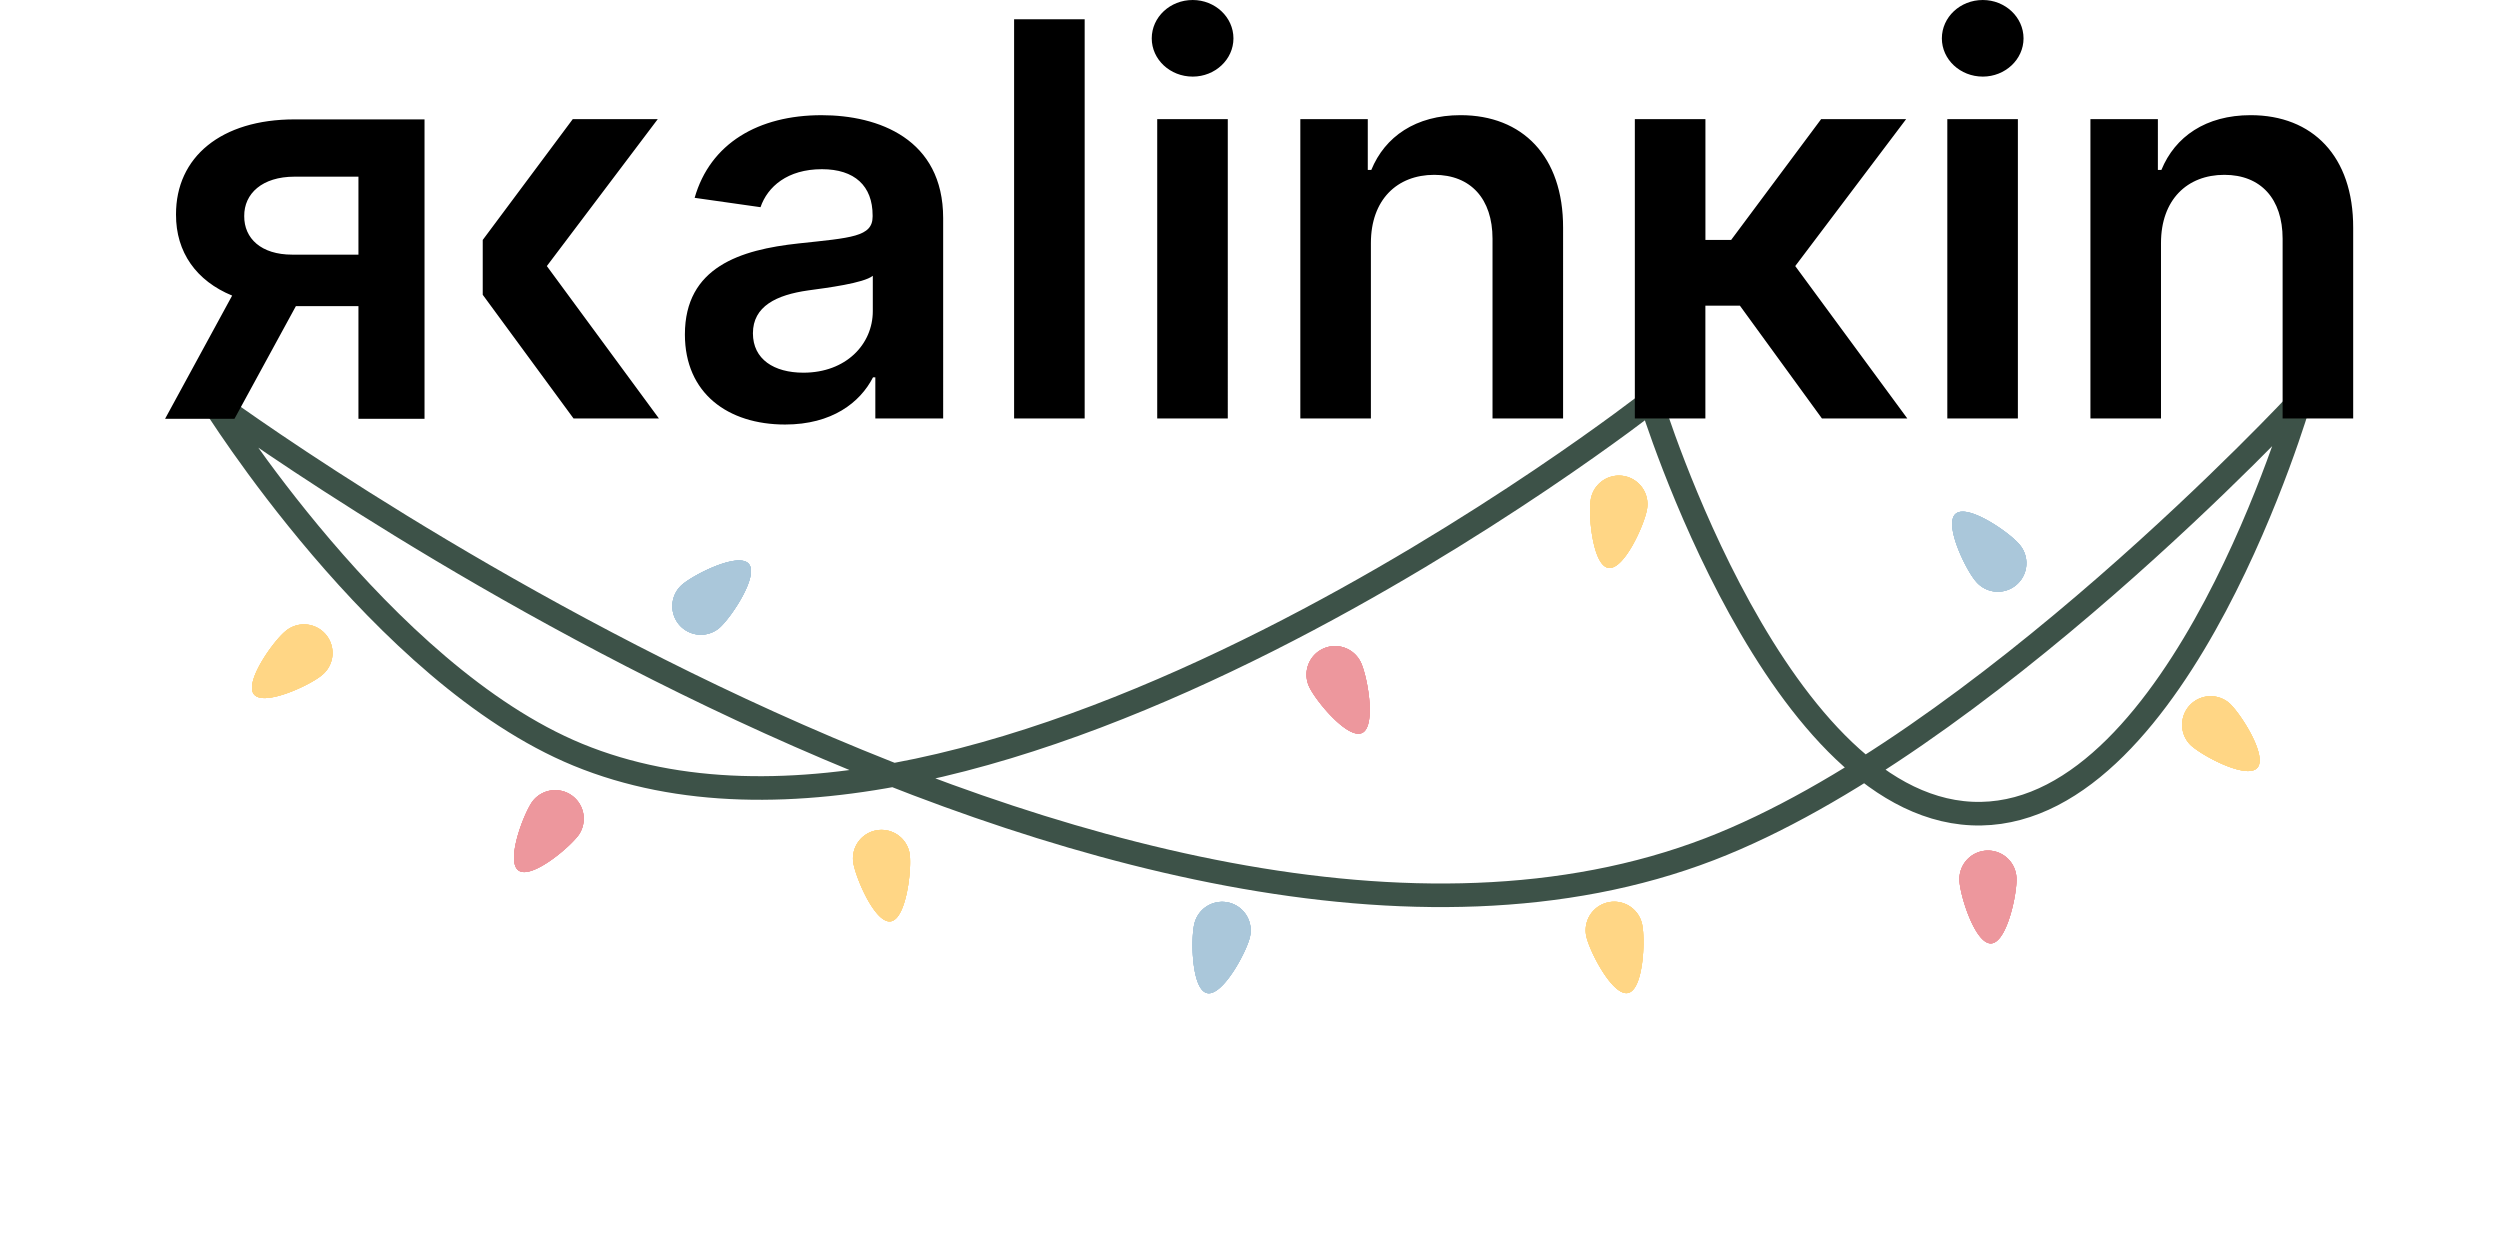 <svg width="106" height="53" fill="none" xmlns="http://www.w3.org/2000/svg">
  <path d="M13.64 28.634c-.514.427-2.44 1.323-2.867.81-.427-.514.806-2.244 1.32-2.67a1.21 1.21 0 1 1 1.547 1.86Z"
    id="yellow" fill="#FFC247" />
  <path d="M24.547 35.385c-.386.546-2.014 1.91-2.56 1.523-.545-.386.2-2.375.585-2.92a1.21 1.21 0 0 1 1.975 1.397Z"
    id="red" fill="#E3636C" />
  <path d="M38.569 36.197c.096.661-.143 2.772-.804 2.868-.661.097-1.494-1.857-1.59-2.518a1.21 1.21 0 0 1 2.394-.35Z"
    id="yellow" fill="#FFC247" />
  <path d="M57.704 28.097c.281.607.654 2.698.048 2.979-.606.281-1.962-1.354-2.243-1.96a1.21 1.21 0 1 1 2.195-1.019Z"
    id="red" fill="#E3636C" />
  <path d="M69.833 21.59c-.11.659-.98 2.596-1.64 2.487-.659-.11-.856-2.225-.747-2.884a1.21 1.21 0 1 1 2.387.397Z"
    id="yellow" fill="#FFC247" />
  <path d="M85.498 37.22c.033.668-.406 2.746-1.074 2.78-.667.032-1.31-1.992-1.343-2.66a1.21 1.21 0 1 1 2.417-.12Z"
    id="red" fill="#E3636C" />
  <path d="M52.992 39.745c-.157.65-1.167 2.518-1.816 2.361-.65-.157-.693-2.28-.536-2.93a1.21 1.21 0 1 1 2.352.569Z"
    id="blue" fill="#6399BB" />
  <path d="M69.624 39.181c.144.653.059 2.775-.593 2.92-.653.144-1.625-1.745-1.77-2.397a1.21 1.21 0 0 1 2.363-.523Z"
    id="yellow" fill="#FFC247" />
  <path
    d="M28.905 24.805c.5-.443 2.397-1.4 2.84-.9.443.5-.735 2.268-1.235 2.711a1.21 1.21 0 0 1-1.605-1.811ZM83.77 24.641c-.434-.507-1.358-2.42-.85-2.854.507-.435 2.254.773 2.688 1.281a1.21 1.21 0 1 1-1.838 1.573Z"
    id="blue" fill="#6399BB" />
  <path d="M94.533 29.823c.49.454 1.627 2.248 1.172 2.738-.454.49-2.328-.51-2.818-.965a1.21 1.21 0 0 1 1.646-1.773Z"
    id="yellow" fill="#FFC247" />
  <g id="lighting">
    <g filter="url(#a)">
      <path d="M13.64 28.634c-.514.427-2.44 1.323-2.867.81-.427-.514.806-2.244 1.32-2.67a1.21 1.21 0 1 1 1.547 1.86Z"
        id="yellow-lighting" fill="#FFD685" />
      <path d="M24.547 35.385c-.386.546-2.014 1.91-2.56 1.523-.545-.386.2-2.375.585-2.92a1.21 1.21 0 0 1 1.975 1.397Z"
        id="red-lighting" fill="#ED979D" />
      <path d="M38.569 36.197c.096.661-.143 2.772-.804 2.868-.661.097-1.494-1.857-1.59-2.518a1.21 1.21 0 0 1 2.394-.35Z"
        id="yellow-lighting" fill="#FFD685" />
      <path d="M57.704 28.097c.281.607.654 2.698.048 2.979-.606.281-1.962-1.354-2.243-1.96a1.21 1.21 0 1 1 2.195-1.019Z"
        id="red-lighting" fill="#ED979D" />
      <path d="M69.833 21.59c-.11.659-.98 2.596-1.64 2.487-.659-.11-.856-2.225-.747-2.884a1.21 1.21 0 1 1 2.387.397Z"
        id="yellow-lighting" fill="#FFD685" />
      <path d="M85.498 37.22c.033.668-.406 2.746-1.074 2.78-.667.032-1.31-1.992-1.343-2.66a1.21 1.21 0 1 1 2.417-.12Z"
        id="red-lighting" fill="#ED979D" />
      <path d="M52.992 39.745c-.157.65-1.167 2.518-1.816 2.361-.65-.157-.693-2.28-.536-2.93a1.21 1.21 0 1 1 2.352.569Z"
        id="blue-lighting" fill="#AAC7DA" />
      <path d="M69.624 39.181c.144.653.059 2.775-.593 2.92-.653.144-1.625-1.745-1.77-2.397a1.21 1.21 0 0 1 2.363-.523Z"
        id="yellow-lighting" fill="#FFD685" />
      <path
        d="M28.905 24.805c.5-.443 2.397-1.4 2.84-.9.443.5-.735 2.268-1.235 2.711a1.21 1.21 0 0 1-1.605-1.811ZM83.77 24.641c-.434-.507-1.358-2.42-.85-2.854.507-.435 2.254.773 2.688 1.281a1.21 1.21 0 1 1-1.838 1.573Z"
        id="blue-lighting" fill="#AAC7DA" />
      <path d="M94.533 29.823c.49.454 1.627 2.248 1.172 2.738-.454.49-2.328-.51-2.818-.965a1.21 1.21 0 0 1 1.646-1.773Z"
        id="yellow-lighting" fill="#FFD685" />
    </g>
    <g filter="url(#b)">
      <path d="M13.64 28.634c-.514.427-2.44 1.323-2.867.81-.427-.514.806-2.244 1.32-2.67a1.21 1.21 0 1 1 1.547 1.86Z"
        id="yellow-lighting" fill="#FFD685" />
      <path d="M24.547 35.385c-.386.546-2.014 1.91-2.56 1.523-.545-.386.2-2.375.585-2.92a1.21 1.21 0 0 1 1.975 1.397Z"
        id="red-lighting" fill="#ED979D" />
      <path d="M38.569 36.197c.096.661-.143 2.772-.804 2.868-.661.097-1.494-1.857-1.59-2.518a1.21 1.21 0 0 1 2.394-.35Z"
        id="yellow-lighting" fill="#FFD685" />
      <path d="M57.704 28.097c.281.607.654 2.698.048 2.979-.606.281-1.962-1.354-2.243-1.96a1.21 1.21 0 1 1 2.195-1.019Z"
        id="red-lighting" fill="#ED979D" />
      <path d="M69.833 21.59c-.11.659-.98 2.596-1.64 2.487-.659-.11-.856-2.225-.747-2.884a1.21 1.21 0 1 1 2.387.397Z"
        id="yellow-lighting" fill="#FFD685" />
      <path d="M85.498 37.22c.033.668-.406 2.746-1.074 2.78-.667.032-1.31-1.992-1.343-2.66a1.21 1.21 0 1 1 2.417-.12Z"
        id="red-lighting" fill="#ED979D" />
      <path d="M52.992 39.745c-.157.65-1.167 2.518-1.816 2.361-.65-.157-.693-2.28-.536-2.93a1.21 1.21 0 1 1 2.352.569Z"
        id="blue-lighting" fill="#AAC7DA" />
      <path d="M69.624 39.181c.144.653.059 2.775-.593 2.92-.653.144-1.625-1.745-1.77-2.397a1.21 1.21 0 0 1 2.363-.523Z"
        id="yellow-lighting" fill="#FFD685" />
      <path
        d="M28.905 24.805c.5-.443 2.397-1.4 2.84-.9.443.5-.735 2.268-1.235 2.711a1.21 1.21 0 0 1-1.605-1.811ZM83.77 24.641c-.434-.507-1.358-2.42-.85-2.854.507-.435 2.254.773 2.688 1.281a1.21 1.21 0 1 1-1.838 1.573Z"
        id="blue-lighting" fill="#AAC7DA" />
      <path d="M94.533 29.823c.49.454 1.627 2.248 1.172 2.738-.454.49-2.328-.51-2.818-.965a1.21 1.21 0 0 1 1.646-1.773Z"
        id="yellow-lighting" fill="#FFD685" />
    </g>
    <g filter="url(#c)">
      <path d="M13.64 28.634c-.514.427-2.44 1.323-2.867.81-.427-.514.806-2.244 1.32-2.67a1.21 1.21 0 1 1 1.547 1.86Z"
        id="yellow-lighting" fill="#FFD685" />
      <path d="M24.547 35.385c-.386.546-2.014 1.91-2.56 1.523-.545-.386.2-2.375.585-2.92a1.21 1.21 0 0 1 1.975 1.397Z"
        id="red-lighting" fill="#ED979D" />
      <path d="M38.569 36.197c.096.661-.143 2.772-.804 2.868-.661.097-1.494-1.857-1.59-2.518a1.21 1.21 0 0 1 2.394-.35Z"
        id="yellow-lighting" fill="#FFD685" />
      <path d="M57.704 28.097c.281.607.654 2.698.048 2.979-.606.281-1.962-1.354-2.243-1.96a1.21 1.21 0 1 1 2.195-1.019Z"
        id="red-lighting" fill="#ED979D" />
      <path d="M69.833 21.59c-.11.659-.98 2.596-1.64 2.487-.659-.11-.856-2.225-.747-2.884a1.21 1.21 0 1 1 2.387.397Z"
        id="yellow-lighting" fill="#FFD685" />
      <path d="M85.498 37.22c.033.668-.406 2.746-1.074 2.78-.667.032-1.31-1.992-1.343-2.66a1.21 1.21 0 1 1 2.417-.12Z"
        id="red-lighting" fill="#ED979D" />
      <path d="M52.992 39.745c-.157.65-1.167 2.518-1.816 2.361-.65-.157-.693-2.28-.536-2.93a1.21 1.21 0 1 1 2.352.569Z"
        id="blue-lighting" fill="#AAC7DA" />
      <path d="M69.624 39.181c.144.653.059 2.775-.593 2.92-.653.144-1.625-1.745-1.77-2.397a1.21 1.21 0 0 1 2.363-.523Z"
        id="yellow-lighting" fill="#FFD685" />
      <path
        d="M28.905 24.805c.5-.443 2.397-1.4 2.84-.9.443.5-.735 2.268-1.235 2.711a1.21 1.21 0 0 1-1.605-1.811ZM83.77 24.641c-.434-.507-1.358-2.42-.85-2.854.507-.435 2.254.773 2.688 1.281a1.21 1.21 0 1 1-1.838 1.573Z"
        id="blue-lighting" fill="#AAC7DA" />
      <path d="M94.533 29.823c.49.454 1.627 2.248 1.172 2.738-.454.49-2.328-.51-2.818-.965a1.21 1.21 0 0 1 1.646-1.773Z"
        id="yellow-lighting" fill="#FFD685" />
    </g>
  </g>
  <path
    d="M9 17s38.645 28.57 63.5 19c11.444-4.406 25-19 25-19S92.476 34.35 84 34.5C75.401 34.653 70 17 70 17S41.803 39.116 24.5 32C16.175 28.576 9 17 9 17Z"
    id="wire"
    stroke="#3D5248" />
  <path
    d="M15.198 17.756H18V5.062h-5.512c-3.108 0-5.033 1.595-5.025 4.033-.008 1.603.868 2.818 2.38 3.438L7 17.756h2.942l2.604-4.777h2.652v4.777Zm0-6.959h-2.81c-1.314 0-2.04-.686-2.033-1.636-.008-.95.76-1.67 2.133-1.67h2.71v3.306ZM33.288 18c1.991 0 3.181-.934 3.727-2h.099v1.744h2.876V9.248c0-3.355-2.736-4.364-5.157-4.364-2.67 0-4.72 1.19-5.38 3.504l2.793.397c.298-.868 1.14-1.611 2.603-1.611 1.389 0 2.15.71 2.15 1.958v.05c0 .86-.902.9-3.141 1.14-2.463.265-4.818 1-4.818 3.86 0 2.496 1.826 3.818 4.248 3.818Zm.776-2.198c-1.248 0-2.14-.57-2.14-1.67 0-1.149 1-1.628 2.339-1.818.785-.107 2.355-.306 2.744-.62v1.496c0 1.413-1.141 2.612-2.943 2.612ZM45.99.818h-2.992v16.926h2.992V.818ZM49.066 17.744h2.992V5.05h-2.992v12.694Zm1.505-14.496c.95 0 1.727-.727 1.727-1.62C52.298.728 51.52 0 50.57 0c-.96 0-1.736.727-1.736 1.628 0 .893.777 1.62 1.736 1.62ZM58.126 10.306c0-1.835 1.108-2.893 2.686-2.893 1.546 0 2.471 1.017 2.471 2.711v7.62h2.992V9.66c.008-3.041-1.727-4.777-4.347-4.777-1.9 0-3.207.91-3.785 2.323h-.149V5.05h-2.86v12.694h2.992v-7.438ZM69.316 17.744h2.992v-4.785h1.463l3.48 4.785h3.62l-4.753-6.463 4.703-6.231h-3.604L73.4 10.174h-1.09V5.05h-2.993v12.694ZM82.566 17.744h2.992V5.05h-2.992v12.694ZM84.07 3.248c.95 0 1.728-.727 1.728-1.62C85.798.728 85.02 0 84.07 0c-.958 0-1.735.727-1.735 1.628 0 .893.777 1.62 1.736 1.62ZM91.626 10.306c0-1.835 1.108-2.893 2.686-2.893 1.546 0 2.471 1.017 2.471 2.711v7.62h2.992V9.66c.008-3.041-1.727-4.777-4.347-4.777-1.9 0-3.207.91-3.785 2.323h-.149V5.05h-2.86v12.694h2.992v-7.438ZM20.467 12.497l3.852 5.247h3.62l-4.753-6.463L27.89 5.05h-3.604l-3.818 5.124v2.323Z"
    id="logo"
    fill="#000" />
  <defs>
    <filter id="a" x="6.685" y="16.182" width="93.125" height="29.934" filterUnits="userSpaceOnUse"
      color-interpolation-filters="sRGB">
      <feFlood flood-opacity="0" result="BackgroundImageFix" />
      <feBlend in="SourceGraphic" in2="BackgroundImageFix" result="shape" />
      <feGaussianBlur stdDeviation="2" result="effect1_foregroundBlur_171_179" />
    </filter>
    <filter id="b" x="2.685" y="12.182" width="101.125" height="37.934" filterUnits="userSpaceOnUse"
      color-interpolation-filters="sRGB">
      <feFlood flood-opacity="0" result="BackgroundImageFix" />
      <feBlend in="SourceGraphic" in2="BackgroundImageFix" result="shape" />
      <feGaussianBlur stdDeviation="4" result="effect1_foregroundBlur_171_179" />
    </filter>
    <filter id="c" x=".685" y="10.182" width="105.125" height="41.934" filterUnits="userSpaceOnUse"
      color-interpolation-filters="sRGB">
      <feFlood flood-opacity="0" result="BackgroundImageFix" />
      <feBlend in="SourceGraphic" in2="BackgroundImageFix" result="shape" />
      <feGaussianBlur stdDeviation="5" result="effect1_foregroundBlur_171_179" />
    </filter>
  </defs>
</svg>
